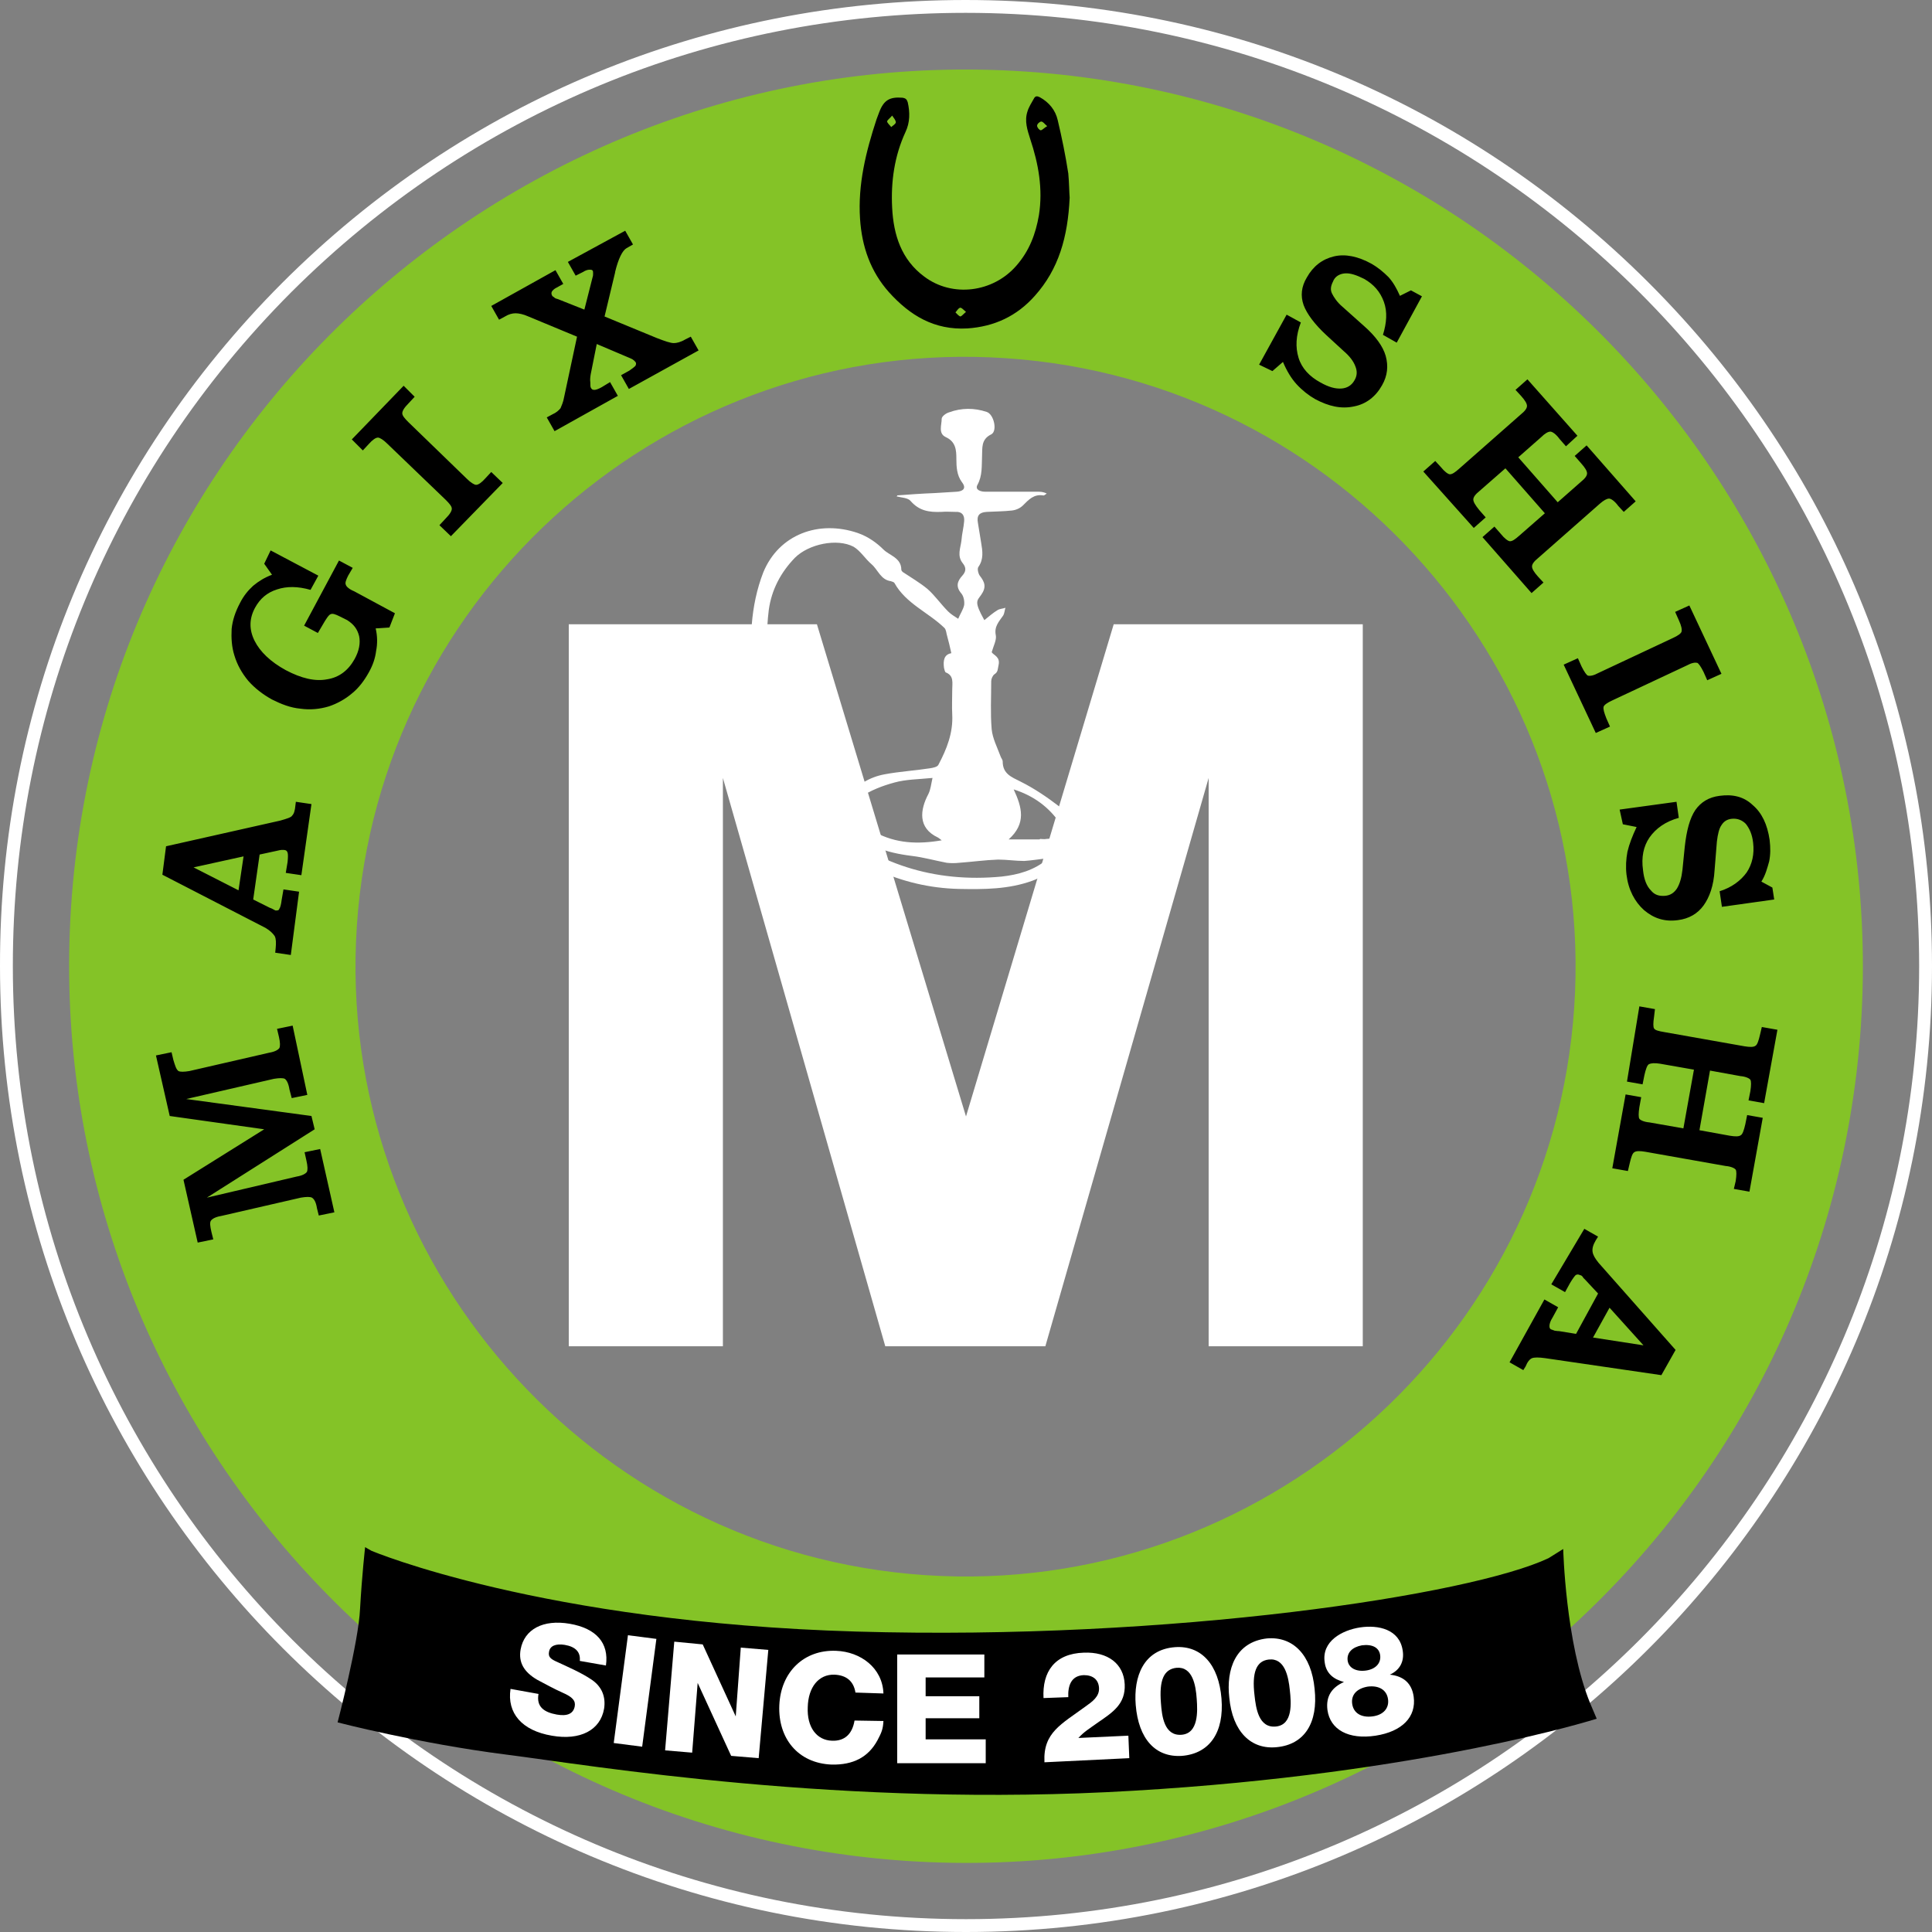 <?xml version="1.0" encoding="utf-8"?>
<!-- Generator: Adobe Illustrator 17.1.0, SVG Export Plug-In . SVG Version: 6.00 Build 0)  -->
<!DOCTYPE svg PUBLIC "-//W3C//DTD SVG 1.1 Tiny//EN" "http://www.w3.org/Graphics/SVG/1.1/DTD/svg11-tiny.dtd">
<svg version="1.1" baseProfile="tiny" id="图层_1"
	 xmlns="http://www.w3.org/2000/svg" xmlns:xlink="http://www.w3.org/1999/xlink" x="0px" y="0px" viewBox="2 2 421.2 421.2"
	 xml:space="preserve">
<rect x="2" y="2" width="421.2" height="421.2" fill="#808080" stroke="none"/>
<g>
	<path fill="#FFFFFF" d="M212.6,423.2C96.5,423.2,2,328.7,2,212.6C1.9,156.4,23.8,103.5,63.5,63.7C103.3,23.9,156.2,2,212.5,2
		c56.3,0,109.2,21.9,149,61.7c39.8,39.8,61.7,92.7,61.7,148.9C423.2,328.7,328.7,423.2,212.6,423.2z M212.5,4.8
		C157,4.8,104.8,26.5,65.5,65.7C26.3,105,4.8,157.1,4.8,212.6c0,114.6,93.2,207.8,207.8,207.8s207.8-93.2,207.8-207.8
		S327.1,4.8,212.5,4.8z"/>
	<path fill="#84C327" d="M221.4,80.1c73,4.9,128.7,68.5,123.8,141.5c-4.9,73-68.5,128.7-141.5,123.8S74.9,276.9,79.8,203.8
		S148.3,75.1,221.4,80.1 M225.6,17.6C118.1,10.4,24.6,92.2,17.5,199.6s74.6,200.9,182.1,208.1c107.5,7.2,200.9-74.6,208.1-182.1
		C414.8,118.2,333,24.8,225.6,17.6"/>
	<polygon fill="#FFFFFF" points="126,295.5 126,138.1 180.1,138.1 212.6,245.4 244.8,138.1 299.1,138.1 299.1,295.5 265.5,295.5 
		265.5,171.6 229.9,295.5 195,295.5 159.6,171.6 159.6,295.5 	"/>
	<path d="M69,240.7l-3.4,0.7l-0.5-1.9c-0.2-1.3-0.6-2-1-2.3c-0.4-0.2-1.2-0.2-2.4,0l-19.1,4.4l27.3,3.7l0.7,2.9l-23.5,14.9l19.6-4.6
		c1.2-0.2,1.9-0.6,2.2-1c0.2-0.4,0.2-1.2-0.1-2.5l-0.4-1.8l3.4-0.7l3.1,13.8l-3.4,0.7l-0.4-1.6c-0.2-1.3-0.6-2-1.1-2.3
		c-0.4-0.2-1.2-0.2-2.4,0l-17.4,4c-1.2,0.2-1.9,0.6-2.2,1s-0.2,1.2,0.1,2.5l0.4,1.6l-3.4,0.7l-3.1-13.7l17.6-11L39,245.3l-3-13.2
		l3.4-0.7l0.4,1.7c0.4,1.3,0.6,2,1.1,2.4c0.4,0.2,1.2,0.2,2.4,0l17.4-4c1.2-0.2,1.9-0.6,2.2-1c0.2-0.4,0.2-1.2-0.1-2.5l-0.4-1.7
		l3.4-0.7L69,240.7z M55.1,188.7l-10.9,2.4l9.8,5L55.1,188.7z M65.4,210.2l-3.4-0.5l0.1-1c0.1-1.1,0.1-2-0.2-2.6
		c-0.4-0.6-1-1.2-2-1.8l-22.5-11.6l0.8-6.2l24.9-5.6c1.4-0.4,2.4-0.7,2.6-1.1c0.4-0.4,0.6-1.1,0.7-2.2l0.1-0.8l3.4,0.5l-2.2,15.5
		l-3.4-0.5l0.4-2.4c0.1-1,0.1-1.7,0-2c-0.1-0.4-0.4-0.6-0.8-0.6c-0.1,0-0.4,0-0.6,0c-0.2,0-0.5,0.1-1,0.2l-3.7,0.8l-1.4,9.8l3.6,1.8
		c0.1,0,0.2,0.1,0.5,0.2c0.4,0.2,0.7,0.4,0.8,0.4c0.4,0,0.7,0,0.8-0.4c0.2-0.2,0.4-1,0.5-1.9l0.4-2.3l3.4,0.5L65.4,210.2z
		 M86.9,138.8l-3,0.2c0.4,1.7,0.4,3.4,0.1,4.9c-0.2,1.6-0.7,3.1-1.6,4.7c-1,1.8-2.2,3.4-3.7,4.6c-1.4,1.2-3.2,2.2-5,2.8
		c-2,0.6-4.1,0.8-6.2,0.5c-2.2-0.2-4.2-1-6.2-2c-2-1.1-3.8-2.5-5.2-4.1c-1.4-1.7-2.4-3.5-3-5.5c-0.6-1.9-0.7-3.8-0.6-5.8
		c0.2-1.9,0.8-3.7,1.8-5.6c0.8-1.6,1.8-2.8,2.9-3.8c1.2-1,2.5-1.8,4.1-2.4l-1.7-2.4L61,122l10.4,5.5l-1.7,3.1
		c-2.8-0.8-5.2-0.8-7.3-0.1c-2.2,0.7-3.7,2-4.8,4c-1.3,2.4-1.3,4.8-0.1,7.2s3.5,4.6,6.8,6.4c3.4,1.8,6.4,2.5,9,2
		c2.6-0.4,4.6-1.9,6-4.4c1-1.8,1.3-3.5,1-5c-0.4-1.6-1.2-2.6-2.6-3.5l-1.6-0.8c-1-0.5-1.6-0.7-2-0.5c-0.4,0.1-1,1-1.8,2.4l-1,1.7
		l-3-1.6l7.6-14.2l3,1.6l-1,1.7c-0.5,1-0.7,1.6-0.5,2c0.1,0.4,0.8,1,1.8,1.4l8.9,4.8L86.9,138.8z M100.3,118.9l-2.5-2.4l1.3-1.4
		c1-1,1.4-1.7,1.4-2.2s-0.5-1.1-1.3-1.9L86.4,98.7c-0.8-0.8-1.6-1.3-2-1.3c-0.5,0-1.2,0.5-2,1.4l-1.3,1.4l-2.4-2.4L90,86.1l2.4,2.4
		l-1.3,1.4c-1,1-1.4,1.7-1.4,2.2c0,0.5,0.5,1.1,1.3,1.9l12.8,12.4c0.8,0.8,1.6,1.3,2,1.3c0.5,0,1.2-0.5,2-1.4l1.3-1.4l2.5,2.4
		L100.3,118.9z M130.8,83.5l1.3-6.5l7.3,3.1c0.2,0.1,0.5,0.2,0.7,0.4c0.2,0.1,0.4,0.4,0.5,0.5c0.1,0.2,0.1,0.5-0.1,0.8
		c-0.2,0.2-0.7,0.6-1.3,1l-1.8,1l1.7,3l15.2-8.4l-1.7-3l-1.2,0.6c-1,0.6-1.9,0.8-2.5,0.8c-0.7,0-1.9-0.4-3.7-1.1l-11.4-4.7l2.3-9.6
		v-0.1c0.7-2.9,1.6-4.7,2.5-5.2l1.4-0.8l-1.7-3l-12.5,6.8l1.7,3l1.6-0.8c0.6-0.4,1.1-0.5,1.4-0.5s0.6,0,0.7,0.2
		c0.1,0.1,0.1,0.4,0.1,0.6c0,0.2,0,0.6-0.1,0.8l-1.8,7.1l-5.8-2.3c-0.4-0.1-0.7-0.2-0.8-0.4c-0.2-0.1-0.4-0.2-0.5-0.5
		c-0.1-0.2-0.1-0.5,0-0.7c0.1-0.2,0.4-0.5,0.7-0.7l1.8-1l-1.7-3l-14,7.8l1.7,3l1.3-0.7c0.8-0.5,1.6-0.7,2.3-0.7
		c0.7,0,1.7,0.2,2.8,0.7l10.6,4.4L125,88.5c-0.2,1.2-0.6,2-0.8,2.5c-0.4,0.5-1,1-1.7,1.3l-1.3,0.7l1.7,3l13.8-7.7l-1.7-3l-1.8,1.1
		c-0.7,0.4-1.3,0.6-1.6,0.6c-0.4,0-0.6-0.1-0.8-0.5c-0.1-0.2-0.1-0.6-0.1-1.1C130.6,84.7,130.7,84.1,130.8,83.5 M276.5,81.5l6-10.9
		l3.1,1.7c-1.1,2.9-1.2,5.4-0.5,7.7s2.4,4.1,4.8,5.4c1.8,1,3.2,1.4,4.6,1.3c1.2-0.1,2.2-0.7,2.8-1.8c0.6-1,0.6-2,0.2-3
		c-0.4-1.1-1.2-2.2-2.6-3.4l-3.7-3.4c-2.6-2.4-4.3-4.7-5-6.6c-0.7-2-0.5-4,0.7-6c1.4-2.5,3.4-4,5.9-4.6c2.5-0.6,5.3,0,8.2,1.6
		c1.4,0.8,2.6,1.8,3.7,2.9c1,1.1,1.8,2.5,2.5,4.1l2.4-1.2l2.4,1.3l-5.5,10.1l-3-1.7c0.8-2.6,1-5,0.2-7.2s-2.2-3.8-4.3-5
		c-1.6-0.8-3-1.3-4.2-1.2s-2.2,0.7-2.6,1.8c-0.5,1-0.6,1.8-0.2,2.6c0.4,0.8,1.1,1.9,2.3,2.9l4.7,4.2c2.5,2.2,4.1,4.4,4.7,6.5
		c0.6,2.2,0.4,4.3-0.8,6.4c-1.4,2.5-3.5,4.1-6.1,4.6c-2.8,0.6-5.5,0-8.5-1.6c-1.4-0.8-2.8-1.9-4-3.2c-1.2-1.3-2.2-3-3-4.9l-2.3,2
		L276.5,81.5z M312.3,104.8l2.6-2.3l1.2,1.3c0.8,1,1.6,1.6,2,1.6c0.5,0,1.1-0.4,2-1.2l13.4-11.8c1-0.8,1.4-1.4,1.4-1.9
		s-0.4-1.2-1.3-2.2l-1.2-1.3l2.6-2.3L345.9,97l-2.5,2.3l-1.4-1.6c-0.8-1.1-1.6-1.6-2-1.6c-0.5,0-1.2,0.4-2,1.2l-5,4.4l8.6,9.8l5-4.4
		c1-0.8,1.4-1.4,1.4-1.9s-0.4-1.2-1.3-2.2l-1.4-1.6l2.6-2.3l10.7,12.2l-2.6,2.3l-1.2-1.3c-0.8-1.1-1.6-1.6-2-1.6
		c-0.5,0-1.2,0.4-2,1.1l-13.4,11.8c-1,0.8-1.4,1.4-1.4,1.9c0,0.5,0.4,1.2,1.3,2.2l1.2,1.3l-2.6,2.3l-10.7-12.2l2.6-2.3l1.4,1.6
		c0.8,1,1.6,1.6,2,1.6c0.5,0,1.1-0.4,2-1.2l5.6-4.9l-8.6-9.8l-5.6,4.9c-1,0.8-1.4,1.4-1.4,1.9c0,0.5,0.4,1.2,1.3,2.3l1.4,1.6
		l-2.6,2.3L312.3,104.8z M342.9,146.9l3.1-1.4l0.8,1.8c0.6,1.2,1.1,1.9,1.4,2c0.5,0.1,1.2,0,2.3-0.6l16.2-7.6c1.1-0.5,1.8-1,1.9-1.4
		c0.1-0.5,0-1.2-0.6-2.5l-0.8-1.8l3.1-1.4l7,14.9l-3.1,1.4l-0.8-1.8c-0.6-1.2-1.1-1.9-1.4-2c-0.5-0.1-1.2,0-2.3,0.6l-16.2,7.6
		c-1.1,0.5-1.8,1-1.9,1.4c-0.1,0.5,0.1,1.2,0.6,2.5l0.8,1.8l-3.1,1.4L342.9,146.9z M355.1,178.5l12.4-1.7l0.5,3.5
		c-2.9,0.8-5,2.3-6.4,4.3c-1.3,1.9-1.8,4.3-1.4,7.1c0.2,2,0.8,3.5,1.7,4.4c0.8,1,1.8,1.3,3.1,1.2c1.2-0.1,2-0.7,2.6-1.6
		c0.6-1,1-2.3,1.2-4.1l0.5-5c0.4-3.6,1.1-6.2,2.3-8c1.2-1.7,2.9-2.8,5.3-3.1c2.9-0.4,5.3,0.2,7.2,2c2,1.7,3.2,4.2,3.7,7.6
		c0.2,1.7,0.2,3.2-0.1,4.7c-0.4,1.4-0.8,3-1.7,4.4l2.4,1.3l0.4,2.6l-11.4,1.6l-0.5-3.4c2.6-0.8,4.6-2.3,5.9-4.1
		c1.2-1.8,1.7-4,1.4-6.5c-0.2-1.8-0.8-3.1-1.6-4.1c-0.8-0.8-1.8-1.2-3-1.1c-1.1,0.1-1.8,0.6-2.3,1.4c-0.5,0.7-0.8,1.9-1,3.6
		l-0.5,6.2c-0.2,3.4-1.1,5.9-2.4,7.7c-1.3,1.8-3.2,2.9-5.6,3.2c-2.9,0.4-5.3-0.4-7.4-2.2c-2-1.8-3.4-4.4-3.8-7.7
		c-0.2-1.7-0.1-3.4,0.2-5c0.4-1.7,1.1-3.5,2-5.4l-3-0.6L355.1,178.5z M359.4,221.4l3.4,0.6l-0.2,1.7c-0.2,1.3-0.2,2.2,0,2.5
		c0.2,0.4,1,0.6,2.2,0.8l17.5,3.1c1.2,0.2,2,0.2,2.4-0.1c0.4-0.2,0.7-1.1,1-2.4l0.4-1.7l3.4,0.6l-2.9,16l-3.4-0.6l0.4-2
		c0.2-1.3,0.2-2.2,0-2.5s-1-0.7-2.2-0.8l-6.6-1.2l-2.3,13l6.6,1.2c1.2,0.2,2,0.2,2.4-0.1c0.4-0.2,0.7-1.1,1-2.4l0.4-2l3.4,0.6
		l-2.9,16.1l-3.4-0.6l0.4-1.7c0.2-1.3,0.2-2.2,0-2.5s-1-0.7-2.2-0.8l-17.5-3.1c-1.2-0.2-2-0.2-2.4,0.1c-0.4,0.2-0.7,1.1-1,2.4
		l-0.4,1.7l-3.4-0.6l2.9-16.1l3.4,0.6l-0.4,2.2c-0.2,1.3-0.2,2.2,0,2.5s1,0.7,2.2,0.8l7.4,1.3l2.3-12.8l-7.4-1.3
		c-1.2-0.2-2-0.1-2.4,0.1c-0.4,0.2-0.7,1.1-1,2.4l-0.4,2l-3.4-0.6L359.4,221.4z M349.3,293.6l11,1.7l-7.4-8.2L349.3,293.6z
		 M347.4,269.9l3,1.7l-0.5,0.8c-0.6,1-0.8,1.8-0.7,2.5c0.1,0.7,0.5,1.4,1.3,2.4l16.8,19l-3.1,5.5l-25.3-3.7c-1.4-0.2-2.4-0.2-2.9,0
		c-0.5,0.2-1,0.8-1.4,1.8l-0.5,0.8l-3-1.7l7.6-13.7l3,1.7l-1.2,2.2c-0.5,0.8-0.7,1.4-0.7,1.9c0,0.4,0.1,0.7,0.6,0.8
		c0.1,0.1,0.4,0.1,0.5,0.2c0.2,0,0.5,0.1,1,0.1l3.7,0.6l4.8-8.8l-2.8-3c-0.1-0.1-0.2-0.2-0.4-0.4c-0.2-0.4-0.5-0.6-0.7-0.6
		c-0.4-0.2-0.7-0.2-1,0c-0.2,0.2-0.6,0.7-1.2,1.7l-1.1,2l-3-1.7L347.4,269.9z"/>
	<path d="M83,340.1c0,0,36.9,15.6,105.7,17.6c68.8,2,134-8,150.9-16l3.2-2c0,0,0.5,20.5,5.9,33.7l1.4,3.3c0,0-37.6,12-101,15.7
		c-63.4,3.8-118-5.5-136.9-7.9s-36.6-7-36.6-7s4.6-17.6,4.9-24.8c0.4-7.2,1.1-13.4,1.1-13.4L83,340.1z"/>
	<g>
		<path fill="#FFFFFF" d="M128.4,364.1c0.2-1.9-0.9-3.1-3.3-3.5c-1.9-0.3-3.2,0.2-3.4,1.5c-0.2,1,0.2,1.5,1.5,2.1
			c2.6,1.2,5.6,2.5,7.8,4c2.2,1.5,3.1,3.7,2.7,6.3c-0.8,4.7-5.2,7-11.4,5.9c-6.5-1.1-9.8-4.9-9-10.2l6.1,1.1c-0.5,2.8,1.2,4,4,4.5
			c2.3,0.4,3.6-0.2,3.9-1.8c0.2-1.2-0.4-2-2.7-3c-1.6-0.7-4-2-5.5-2.8c-2.9-1.7-4.1-3.8-3.6-6.6c0.8-4.4,4.9-6.6,10.7-5.6
			c5.8,1,8.6,4.2,7.9,9.1L128.4,364.1z"/>
		<path fill="#FFFFFF" d="M142,382.8l-6.2-0.8l3.1-23.5l6.2,0.8L142,382.8z"/>
		<path fill="#FFFFFF" d="M149,359.9l6.2,0.6l7.2,15.7l1.1-15l6,0.5l-2.1,23.6l-6-0.5l-7.3-15.9l-1.2,15.2l-5.9-0.5L149,359.9z"/>
		<path fill="#FFFFFF" d="M194.6,377.2c-0.1,1.8-0.4,2.5-1.3,4.2c-2,3.7-5.3,5.4-10,5.3c-7.4-0.3-11.7-5.8-11.4-12.9
			c0.3-7.3,5.4-12.2,12.4-11.9c5.3,0.2,10.1,3.7,10.3,9.3l-6.1-0.2c-0.4-2.5-2-3.8-4.6-3.9c-3.4-0.1-5.7,2.7-5.8,7.1
			c-0.2,4.3,1.9,7.2,5.3,7.3c2.7,0.1,4.4-1.4,4.9-4.4L194.6,377.2z"/>
		<path fill="#FFFFFF" d="M216.6,367.7l-12.8,0l0,4.1l11.7,0l0,4.8l-11.7,0l0,4.6l13.1,0l0,5.2l-19.3,0l0-23.7l19,0L216.6,367.7z"/>
		<path fill="#FFFFFF" d="M248.2,385.3l-18.5,0.9l0-0.1c-0.3-6.4,3.7-8.2,9-12.1c1.4-1,3-2.1,2.9-4c-0.1-1.8-1.3-2.8-3.3-2.8
			c-2.9,0.1-3.5,2.5-3.4,4.8l-5.4,0.2c-0.3-5.7,2.4-9.7,8.8-9.9c5.2-0.2,8.7,2.4,8.9,6.9c0.2,4.3-2.6,6.1-5.8,8.3
			c-2.1,1.5-3,2-4.3,3.4l10.9-0.5L248.2,385.3z"/>
		<path fill="#FFFFFF" d="M268.3,372.3c0.6,7.4-2.6,12-8.6,12.5c-5.8,0.4-9.5-3.7-10.1-11.1c-0.5-6.2,1.7-12.1,8.6-12.6
			C263.9,360.7,267.7,364.9,268.3,372.3z M255.1,373.3c0.2,2.8,0.7,7.2,4.5,6.9c3.7-0.3,3.5-5.1,3.3-7.8c-0.2-3-0.9-7.1-4.4-6.8
			C255.7,365.9,254.7,368.3,255.1,373.3z"/>
		<path fill="#FFFFFF" d="M288.6,370.2c0.8,7.4-2.2,12.1-8.2,12.7c-5.7,0.6-9.7-3.4-10.4-10.8c-0.7-6.1,1.3-12.1,8.2-12.9
			C283.9,358.7,287.9,362.8,288.6,370.2z M275.5,371.6c0.3,2.8,0.9,7.2,4.7,6.8c3.7-0.4,3.3-5.2,3-7.9c-0.3-3-1.1-7.1-4.6-6.7
			C275.9,364.1,274.9,366.6,275.5,371.6z"/>
		<path fill="#FFFFFF" d="M290.8,364.4c-0.7-4.6,3.8-7,7.7-7.6c4-0.6,8.6,0.4,9.3,5c0.4,2.4-0.6,4.3-2.8,5.3c3,0.3,4.8,1.9,5.2,4.8
			c0.6,4.4-2.5,7.6-8.3,8.5c-5.9,0.9-9.9-1.3-10.5-5.6c-0.4-3.1,1.1-5,3.6-6.1C292.7,368.1,291.1,366.8,290.8,364.4z M295.8,364
			c0.2,1.6,1.8,2.5,4,2.2c2.1-0.3,3.3-1.6,3.1-3.3c-0.2-1.7-1.7-2.5-4-2.2C296.8,361.1,295.6,362.3,295.8,364z M296.8,373.5
			c0.3,2,2,3,4.4,2.7c2.4-0.3,3.7-1.8,3.4-3.8c-0.3-2-2-3-4.4-2.7C297.8,370.1,296.5,371.5,296.8,373.5z"/>
	</g>
	<path d="M235.2,45.1c-0.4,8.6-2.4,15.6-7.6,21.4c-3.9,4.4-8.8,6.7-14.7,7.1c-7.2,0.4-12.5-2.8-17.1-7.9c-4-4.5-5.9-9.9-6.3-16
		c-0.5-7.5,1.3-14.7,3.6-21.7c0.2-0.5,0.4-1.1,0.6-1.6c1-2.6,2.3-3.3,5-3.1c0.8,0.1,1,0.4,1.2,1c0.5,2.2,0.5,4.4-0.5,6.5
		c-2.4,5.2-3.2,10.8-2.9,16.5c0.3,5.9,2,11.3,7,15c6.1,4.6,15,3.5,20.1-2.4c2.8-3.2,4.2-6.9,4.9-11c0.9-5.7-0.1-11.2-1.9-16.6
		c-0.6-1.9-1.3-3.9-0.6-6c0.3-1,0.9-1.9,1.4-2.8c0.3-0.6,0.7-0.6,1.3-0.3c2,1.1,3.4,2.8,3.9,5c0.9,3.8,1.7,7.7,2.3,11.6
		C235.1,41.9,235.1,44,235.2,45.1z M196.5,27.2c-0.5,0.6-1.1,1-1.1,1.3c0.1,0.4,0.6,0.8,0.9,1.2c0.3-0.3,0.9-0.6,1-1
		C197.3,28.2,196.9,27.8,196.5,27.2z M212.6,70c-0.6-0.5-1-1-1.3-0.9c-0.4,0.1-0.7,0.7-1,1c0.3,0.3,0.7,0.8,1.1,0.9
		C211.7,70.9,212.1,70.4,212.6,70z M230.3,29.5c-0.6-0.5-0.9-1-1.3-1c-0.3,0-0.9,0.5-0.9,0.9c0,0.4,0.5,1,0.8,1
		C229.2,30.4,229.6,29.9,230.3,29.5z"/>
	<path fill="#FFFFFF" d="M197.6,110c2.7-0.2,5.4-0.4,8.1-0.5c1.6-0.1,3.3-0.2,4.9-0.3c1.3-0.1,2.2-0.7,1.1-2.1
		c-1.1-1.5-1.2-3.3-1.2-5.1c0-1.8-0.1-3.7-2.3-4.7c-1.7-0.8-0.9-2.6-0.9-4c0-0.5,0.9-1.2,1.6-1.4c2.7-1,5.5-1,8.2-0.1
		c1.6,0.5,2.4,4.2,1,4.9c-2.3,1.1-1.9,3.1-2,4.8c-0.1,2.1,0.1,4.2-1,6.2c-0.6,1.1,0.7,1.5,1.7,1.5c3.8,0,7.5,0,11.3,0
		c0.7,0,1.3,0,2.1,0.4c-0.3,0.2-0.6,0.5-0.8,0.4c-2-0.3-3.1,0.9-4.4,2.2c-0.6,0.6-1.5,1-2.4,1.1c-1.8,0.2-3.7,0.2-5.5,0.3
		c-1.6,0.1-2.2,0.8-1.9,2.4c0.2,1.4,0.5,2.9,0.7,4.3c0.3,1.8,0.6,3.6-0.6,5.3c-0.3,0.4,0,1.5,0.3,1.9c1.1,1.4,1.5,2.5,0.3,4.2
		c-0.9,1.3-1.6,1.4,0.7,5.5c1-0.8,1.9-1.6,2.9-2.2c0.5-0.3,1.2-0.3,1.7-0.5c-0.2,0.6-0.2,1.2-0.5,1.7c-0.9,1.3-2,2.4-1.6,4.3
		c0.2,1-0.5,2.3-0.9,3.7c0.5,0.7,1.9,1,1.5,2.8c-0.2,0.9-0.1,1.5-0.9,2c-0.4,0.3-0.7,1-0.7,1.5c0,3.5-0.2,7,0.1,10.5
		c0.2,2,1.2,3.9,1.9,5.8c0.1,0.4,0.5,0.8,0.5,1.2c0,2.7,1.9,3.4,3.9,4.4c3,1.5,5.8,3.4,8.4,5.4c1.2,0.9,2,2.5,2.6,3.9
		c1.6,4,2.6,4.7,7,3.9c0.2,0,0.4,0,0.7-0.1c0,0.6,0,1.1,0,1.6c-2.4,0.3-4.6,0.8-6.8,1.6c-3.6,1.2-5.9,4.1-9.3,5.3
		c-5.2,1.9-10.6,1.9-16,1.8c-13-0.3-23.6-5.9-33.1-14.1c-5.6-4.8-8.3-11.4-9.8-18.4c-1.7-8.3-2.9-16.7-2.3-25.2
		c0.3-3.8,1.1-7.7,2.5-11.3c3.4-8.3,12.1-11.5,20.6-8.6c2.3,0.8,4.2,2.2,5.6,3.6c1.3,1.3,3.9,1.8,3.9,4.4c0,0.2,0.2,0.4,0.3,0.5
		c1.8,1.2,3.7,2.3,5.4,3.7c1.6,1.4,2.9,3.3,4.5,4.9c0.6,0.6,1.4,1.1,2.2,1.6c0.4-1,1.1-2,1.3-3c0.1-0.8-0.1-1.9-0.6-2.5
		c-1.3-1.5-0.9-2.7,0.2-3.9c0.8-0.9,0.9-1.7,0.1-2.7c-1.3-1.6-0.5-3.3-0.3-4.9c0.1-1.5,0.5-2.9,0.6-4.3c0.1-1.3-0.5-2.1-1.9-2
		c-1,0-2-0.1-3.1,0c-2.6,0.1-4.8-0.2-6.7-2.4c-0.6-0.7-2-0.7-3.1-1C197.6,110.2,197.6,110.1,197.6,110z M230.6,189.1
		c-2,0.2-3.7,0.5-5.3,0.6c-1.9,0-3.8-0.3-5.7-0.3c-2.9,0.1-5.7,0.5-8.5,0.7c-0.9,0.1-1.8,0.1-2.7,0c-2.6-0.5-5.1-1.2-7.6-1.5
		c-5.6-0.7-10.7-2.2-14.3-7c-1.6-2.1-1.5-3.8,0.2-5.9c2.1-2.6,4.9-4.3,8.2-4.9c3.2-0.6,6.6-0.8,9.8-1.3c0.7-0.1,1.7-0.3,1.9-0.8
		c1.8-3.4,3.2-6.9,3-10.9c-0.1-1.8,0-3.7,0-5.5c0-1.4,0.4-3-1.4-3.7c-0.2-0.1-0.3-0.6-0.4-1c-0.2-1.6,0-2.9,1.6-3.2
		c-0.3-1.4-0.6-2.6-0.9-3.7c-0.2-0.6-0.2-1.4-0.6-1.8c-3.5-3.4-8.4-5.3-10.9-9.8c-0.1-0.2-0.5-0.3-0.8-0.4c-2.2-0.3-2.8-2.5-4.2-3.7
		c-1.4-1.2-2.4-2.9-3.9-3.8c-3.6-1.9-9.8-0.6-12.8,2.4c-3.1,3.2-5.1,7-5.7,11.4c-1.1,9.1,0.1,18.1,2.1,27.1
		c1.6,7.1,4.3,13.6,9.9,18.5c11.1,9.8,24.1,13.9,38.8,12.5C223.9,192.7,227.5,191.8,230.6,189.1z M207.3,185.2
		c-0.4-0.3-0.6-0.5-0.8-0.6c-4.5-2.1-3.9-6.1-2.1-9.5c0.5-1,0.6-2.2,0.9-3.5c-3,0.3-5.8,0.3-8.3,1c-2.6,0.7-5.2,1.7-7.4,3.2
		c-2.1,1.4-2,3.1-0.3,4.9c1,1,2.2,2,3.4,2.7C197.3,185.9,202.1,186.1,207.3,185.2z M221.9,185c2.5,0,4.6,0,6.7,0
		c0.1,0,0.1-0.1,0.2-0.1c0.4,0,0.9,0.1,1.3,0c1.1-0.1,2.4-0.1,3.3-0.6c0.4-0.2,0.2-2.1-0.3-2.8c-2.4-3.5-5.7-6-10.1-7.4
		C224.8,178,225.8,181.5,221.9,185z"/>
</g>
</svg>
